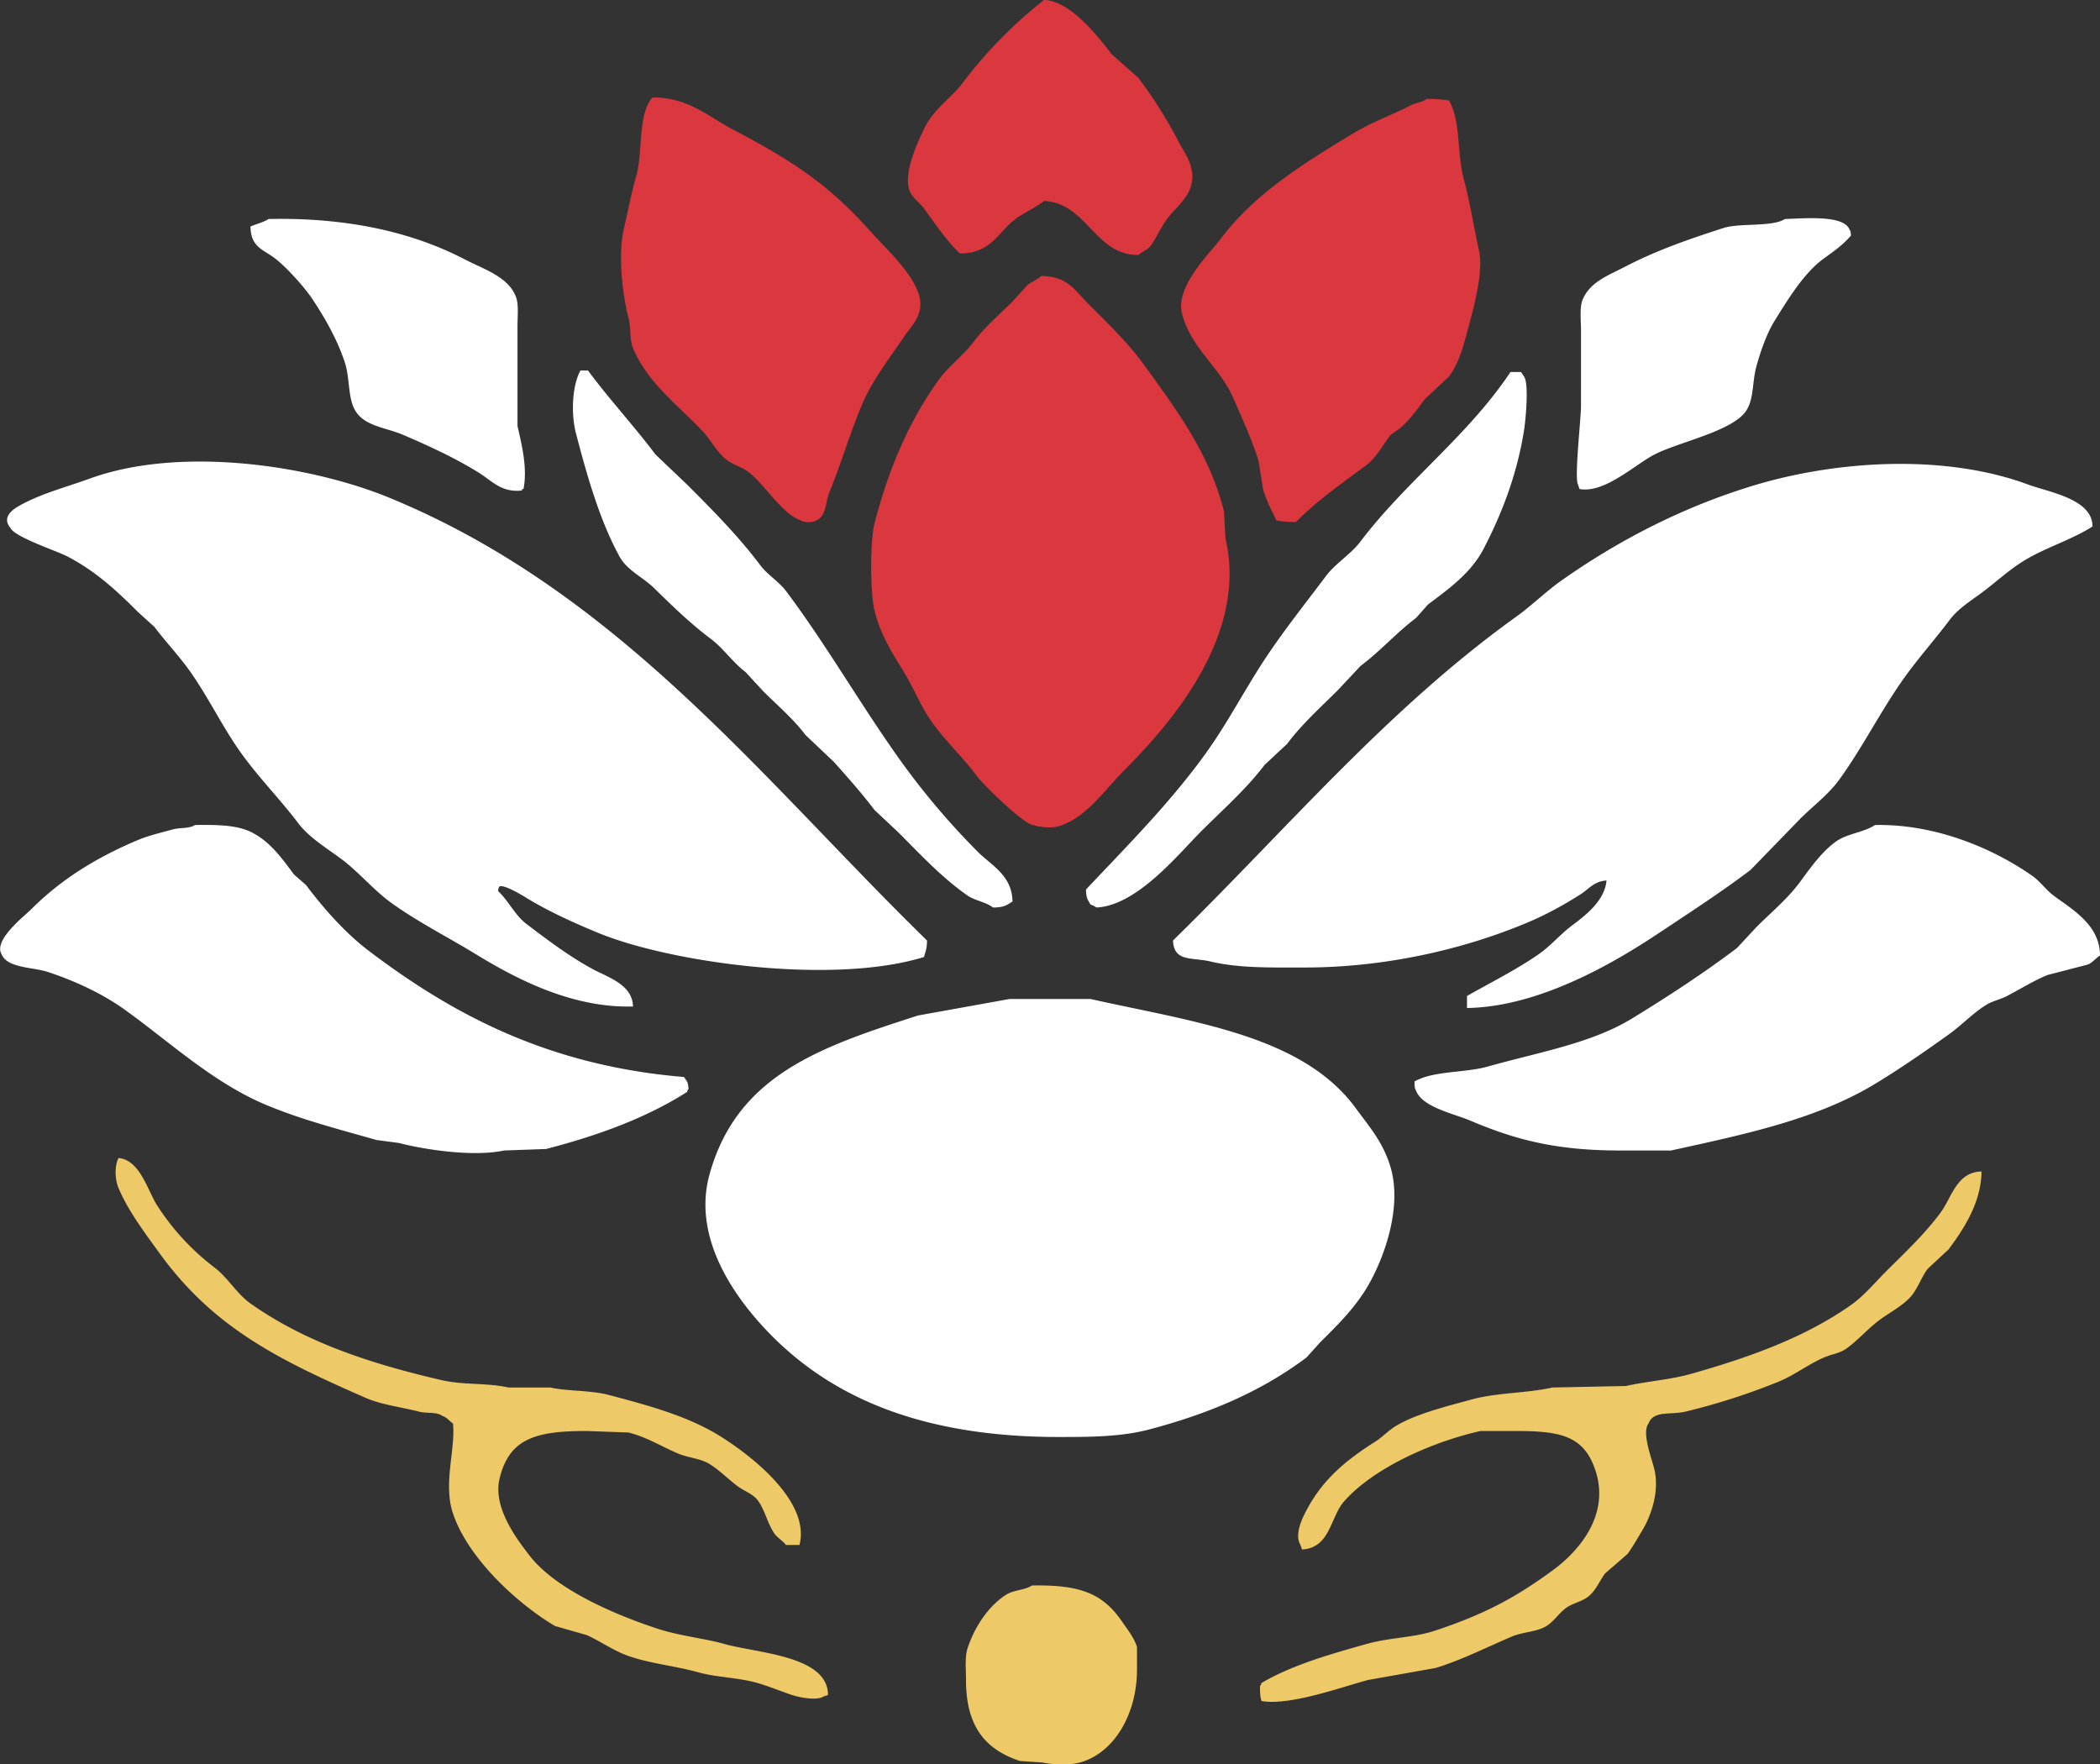 <svg xmlns="http://www.w3.org/2000/svg" width="1400" height="1176" viewBox="0 0 1400 1176">
  <rect x="0" y="0" width="1400" height="1176" fill="#333333" stroke="none"/>
  <defs>
    <style>
      .cls-1 {
        fill: #edc967;
      }

      .cls-1, .cls-2, .cls-3 {
        fill-rule: evenodd;
      }

      .cls-2 {
        fill: #da373e;
      }

      .cls-3 {
        fill: #fff;
      }
    </style>
  </defs>
  <path id="Color_Fill_3" data-name="Color Fill 3" class="cls-1" d="M79,772c14.593,1.387,19.385,21.966,26,32a162,162,0,0,0,38,41c8.855,6.685,14.811,17.506,24,24,35.387,25.01,77.381,39.5,127,51,15.425,3.574,29.717,1.682,45,5h28c11.228,2.577,26.584,1.715,39,5,28.443,7.526,53.556,14.471,75,28,18.839,11.886,59.518,42.56,52,72h-9c-2.188-2.87-6.019-4.98-8-8-4.617-7.04-6.069-15.5-11-22-3.018-3.979-8.908-6-13-9-6.208-4.551-12.271-10.888-19-15-6.315-3.859-13.766-3.963-21-7-10.44-4.383-20.846-10.959-33-14l-28-1c-33.888,0-51.666,5-58,32-4.626,19.72,12.81,41.64,20,51,17.137,22.32,56.218,39.28,86,49,14.05,4.58,30.537,6.21,44,10,22.2,6.24,69.012,7.73,69,34-1,.33-2,0.67-3,1-4.489,2.98-16.423.52-21-1-7.093-2.35-15.392-5.82-23-8-12.952-3.7-27.11-3.72-39-7-17.058-4.7-31.376-5.66-47-11-9.805-3.35-18.935-10.05-28-14l-21-6c-25.211-14.93-58.032-45.2-68-75-6.723-20.1,1.777-42.577,0-60-2.718-1.807-3.544-3.777-7-5-4.258-3.031-9.774-1.41-16-3-11.04-2.819-24.913-4.589-35-9-59.431-25.986-101.994-47.191-138-97-9.277-12.833-20.62-27.836-27-43C76.577,786.242,76.319,777.222,79,772Zm1242,9c-0.17,21.09-12.39,39.092-22,52q-7.005,6.5-14,13c-3.95,5.436-6.02,11.671-10,17-5.07,6.794-15.14,11.9-22,17-7.54,5.6-14.43,13.564-22,19-4.6,3.3-9.25,3.547-15,6-10.13,4.32-19.51,11.663-30,16a436.988,436.988,0,0,1-62,20c-10.02,2.49-21.62-.949-25,8-4.67,6.37,2.24,23.221,4,31,3.47,15.33-2.95,31.65-8,40-3.04,5.03-6.39,11.04-10,16q-7.5,6.495-15,13c-3.99,5.49-6.45,12.22-12,16-4.52,3.08-9.65,3.86-14,7-4.53,3.26-8.11,8.98-13,12-6.6,4.07-15.49,3.83-23,7-15.766,6.65-33.813,15.83-51,21q-22.5,4.005-45,8c-17.342,4.61-52.256,17.39-71,14-0.85-2.45-1.039-6.18-1-10,0.8-1.02.355-.27,1-2,20.141-11.87,44.951-18.97,70-26,15.882-4.46,31.2-4.07,46-9,32.809-10.92,53.2-21.88,78-40,18.12-13.23,40.54-39.02,27-71-8.22-19.423-23.8-22-52-22H987c-33.3,7.5-71.968,25.221-91,47-9.341,10.69-9.1,30.92-28,32q-0.5-1.5-1-3c-4.676-7.72,2.448-20.34,5-25,10.726-19.6,26.326-32.225,45-44,4.34-2.737,8.638-7.3,13-10,13.7-8.468,34.716-13.5,51-18,16.607-4.588,37.2-4.2,54-8l49-1c13.52-3.086,29.29-4.139,43-8,40.45-11.39,76.69-24.682,107-46,8.54-6,15.67-14.67,23-22,12.83-12.832,26.15-25.193,37-40C1301.13,798.279,1304.53,781.288,1321,781ZM688,1057c32.44-.61,47.271,5.49,60,24,3.3,4.8,8.15,10.89,10,17v15c0,30.14-15.538,55.83-38,62-7.389,2.03-18.7,1.38-25,0q-7.5-.495-15-1c-22.81-7.54-36-22.65-36-54,0-7.11-.839-15.3,1-21,4.656-14.43,14.193-28.67,26-36C675.937,1059.94,682.833,1060.23,688,1057Z"/>
  <path id="Color_Fill_2" data-name="Color Fill 2" class="cls-2" d="M696,0c17.315,0.2,36.785,25.13,45,36l18,16a299.831,299.831,0,0,1,27,43c3.4,6.573,11.554,16.4,8,29-2.51,8.9-11.061,15.269-16,22-4.233,5.768-6.722,12.188-11,18-1.911,2.6-5.683,3.77-8,6-29.277.157-34.483-34.819-63-36-5.93,4.742-13.035,7.522-19,12-11.876,8.915-15.9,22.829-37,23-9.578-9.145-15.983-19.144-24-30-3.031-4.1-8.4-7.4-10-13-3.462-12.1,6.546-32.8,10-40,6.611-13.784,17.571-19.865,26-31A300.578,300.578,0,0,1,696,0ZM435,65c23.124-.411,37.619,12.893,53,21,40.1,21.136,64.273,36.619,93,69,9.732,10.97,28.183,27.371,32,43,2.983,12.213-6.01,20.027-10,26-9.453,14.148-21.26,29.18-28,45-8.264,19.4-14.018,39.462-22,59-2.8,6.864-2,16.363-9,19-2.026,1.484-7.974,1.453-10,0-13.312-4.655-24.38-24.825-36-33-4.136-2.91-8.881-4.021-13-7-6.991-5.056-11.087-13.779-17-20-15.951-16.783-36.559-32.027-46-55-2.533-6.163-1.157-12.853-3-20-3.748-14.532-7.365-41.617-3-60,2.518-10.6,5.007-23.948,8-34C428.8,101.879,424.968,75.936,435,65Zm516,1a75.429,75.429,0,0,1,15,1c8.081,14.054,5.082,34.895,10,53,3.963,14.588,6.576,31.713,10,47,3.261,14.56-4.046,39.89-7,51-3.494,13.138-6.089,23.42-13,33l-16,15c-5.113,6.805-9.742,13.424-16,19l-7,5c-4.908,6.441-9.545,15.195-16,20-15.877,11.818-33.238,23.942-47,38a62.538,62.538,0,0,1-13-1c-3.088-6.4-6.882-13.433-9-21l-3-19c-4.748-14.681-10.871-27.987-17-42-8.806-20.134-28.291-33.241-34-56-4.6-18.327,18.976-40.625,26-50,22.516-30.052,55.279-50.143,88-70,12.279-7.452,26.437-12.566,39-19C944.222,68.35,948.307,68.123,951,66ZM694,184c17.631,0.059,22.324,9.325,31,18,14.01,14.007,27.189,26.567,39,43,20.053,27.9,42.586,57.723,52,96q0.5,9,1,18c15.172,65.069-37.362,124.363-68,155-12.283,12.282-25.257,31.99-44,37-5.89,1.574-15.349-.14-19-2-7.616-3.881-29.658-24.855-35-32-9.177-12.275-21.116-23.33-30-36-7.483-10.673-11.963-22.63-19-34-7.443-12.026-15.047-24.028-19-40-2.944-11.894-3.025-46.215,0-58,9.394-36.6,23.474-69.154,43-96,6.42-8.828,16.377-16.228,23-25,7.708-10.21,17.072-18.073,26-27l10-11C688,187.752,691.352,186.542,694,184Z"/>
  <path id="Color_Fill_1" data-name="Color Fill 1" class="cls-3" d="M179,146c53.128-1.115,96.3,8.927,131,27,12.4,6.459,28.951,11.46,34,25,1.875,5.03,1,12.587,1,19v67c2.733,12.2,6.777,27.735,4,42h-1v1c-13.658,1.57-19.982-6.4-29-12-15.461-9.608-32.751-17.585-50-25-11.709-5.034-25.676-5.731-32-16-5.2-8.437-3.662-21.61-7-32-4.936-15.365-13.575-30.43-22-43-5.313-7.926-17.457-21.329-25-27-7.7-5.789-15.856-7.3-16-21C170.044,149.591,175.949,148.146,179,146Zm1011,0c13.9-.438,39.07-2.74,43,7,0.8,1.179.77,1.681,1,4-5.99,6.966-11.51,10.435-19,16-12.64,9.4-23.64,27.468-32,41-5.19,8.407-9.23,19.985-12,30-3.04,11-1.53,21.9-7,30-9.18,13.588-44.93,20.691-61,29-13.09,6.768-33.34,26.126-50,23-0.33-1-.67-2-1-3-2.49-4.033,1.89-42.962,2-52V220c0-6.494-1.01-15.057,1-20,4.87-11.982,16.77-16.171,28-22,21.07-10.939,41.05-17.929,66-26C1159.83,148.5,1181.42,151.486,1190,146ZM387,247h5c14.161,19.2,30.568,36.783,45,56l21,20c17.171,17.171,34.27,34.384,49,54,4.627,6.162,12.344,10.8,17,17,27.3,36.329,50.268,76.809,77,114a493.258,493.258,0,0,0,51,60c8.969,8.968,22.722,15.584,23,33-3.994,2.537-5.826,3.99-13,4-4.843-3.742-12.02-4.533-17-8-17.168-11.953-31.413-27.413-46-42l-16-15c-8.364-11.075-17.758-21.608-27-32l-19-18c-8.261-10.935-18.427-19.426-28-29l-12-13c-8.623-6.516-14.629-15.693-23-22-14.083-10.611-25.622-21.882-38-34-7.309-7.156-17.91-11.7-23-21-13.167-24.069-21.472-53.262-29-82C380.482,275.572,381.526,256.671,387,247Zm620,1h7c0.67,1,1.33,2,2,3,3.28,4.219,1.32,27.668,0,36-4.69,29.715-15.05,56.065-27,79-8.334,15.989-23.045,26.53-37,37l-8,9c-13.192,9.951-23.6,21.937-37,32l-15,16c-11.907,11.906-23.7,22.331-34,36l-15,14c-12.149,16.069-27.834,29.836-42,44-15.509,15.507-42.967,49.731-70,51a19.54,19.54,0,0,0-4-2c-1.9-3.236-2.9-4.357-3-10,27.485-29.155,56.427-58.152,80-91,13.058-18.2,22.91-36.8,35-56,13.622-21.637,29.788-41.745,45-62,6.312-8.4,16.626-14.574,23-23C937.5,320.683,978.479,290.772,1007,248ZM422,671c-41.389,1.135-79.08-19.171-105-35-19.4-11.847-38.025-21.1-56-34-11.783-8.455-21.645-20.46-33-29-9.643-7.253-21.774-14.446-29-24-12.464-16.481-27.133-31.179-39-48-11.975-16.975-20.943-35.835-33-53-7.246-10.316-16.322-19.84-24-30L92,408c-14.219-14.214-28.214-27.209-47-37-7.562-3.941-34.967-12.805-38-19-6.631-7.858,2.744-13.225,8-16,13.842-7.308,28.968-11.207,45-17,61.054-22.061,147.607-8.614,200,13,153.009,63.123,248.448,188.033,358,295,0.031,5.379-1.006,7.275-2,11-60.789,18.843-168.859,3.788-217-16-16.963-6.973-34.494-14.99-49-24-3.364-2.089-14.567-8.541-17-7-0.752,1.073-.6.946-1,3,6.986,6.48,11.358,16.215,19,22,14.064,10.647,27.969,21.251,44,30C404.856,651.379,421.773,656.291,422,671Zm556,1v-8c15.689-8.953,33.04-17.553,48-28,7.8-5.45,14.44-13.353,22-19,8.73-6.524,21.88-16.481,23-30-8.37.555-11.68,5.617-17,9a242.376,242.376,0,0,1-31,17c-41.023,18.059-95.56,31.983-153,32-22.974.007-44.1,0.5-63-4-12.342-2.942-24.369.526-25-14,75.134-73.386,142.473-153.955,229-216,10.12-7.26,19.78-16.8,30-24,37.01-26.071,79.33-48.387,127-63,56.25-17.244,128.49-21.534,184-1,14.15,5.233,43.05,9.6,43,28-13.91,8.9-31.48,14.044-46,23-10.31,6.362-19.44,15.052-29,22-6.94,5.042-14.91,10.234-20,17-10.43,13.852-22.18,26.912-32,41-15.15,21.726-26.6,44.808-42,66-7.01,9.65-17.58,17.584-26,26q-16.5,17-33,34c-19.73,14.886-40.03,28.051-61,42C1075.68,642.17,1026.06,671.279,978,672ZM130,550c15.025-.2,28.2-0.054,38,5,12.459,6.427,19.87,17.158,28,28l8,7c11.926,15.858,26.256,32.081,42,44,55.683,42.156,119.367,76.467,210,84,1.838,2.919,2.739,2.9,3,8-0.8,1.021-.355.274-1,2-26.745,17.042-58.805,28.914-94,38l-28,1c-19.8,4.286-51.647-.256-70-5l-15-2c-26.084-7.427-51.414-13.917-75-24-34.675-14.824-63.878-42.173-93-63-14.588-10.432-32.651-18.923-51-25-9.988-3.308-27.433-2.49-31-12-5.447-9.307,15.388-25.39,20-30,19.7-19.689,43.164-34.32,71-46,7.1-2.98,15.764-4.993,23-7C120.221,551.552,125.994,552.6,130,550Zm1120,0c41.76-.817,80.39,16.68,105,34,5.04,3.548,9.11,9.337,14,13,12.12,9.087,30.99,19.452,31,40-2.73,1.686-4.97,4.689-8,6l-27,7c-9.2,3.785-18.38,9.506-27,14-4.71,2.453-9.5,3.213-14,6-8.51,5.275-15.97,13.2-24,19-15.82,11.415-32.35,22.824-49,33-38.9,23.778-84.92,33.607-137,45h-34c-43.68.009-70.65-7.578-100-20-10.852-4.594-31.99-8.9-36-20-0.961-1.418-.976-3.273-1-6,12.673-7.307,33.382-5.583,49-10,34.13-9.655,68.72-15.342,96-32,24.04-14.68,47.9-30.308,70-47q6.495-7,13-14c9.67-9.675,20.85-18.909,29-30,7.02-9.56,14.44-20.112,24-27C1231.36,555.7,1242.56,554.989,1250,550ZM673,666h54c69.3,15.488,141.42,24.2,177,73,8.818,12.093,18.073,22.447,23,39,8.818,29.629-6.925,67.382-18,84-8.707,13.065-18.25,22.253-29,33l-9,10c-29.461,22.122-63.833,37.171-105,48-18.227,4.794-37.874,5-60,5-86.858.014-147.689-23.678-191-67-20.5-20.509-54.561-62.483-42-108,18.379-66.6,74.538-85.217,139-106Z"/>
</svg>

